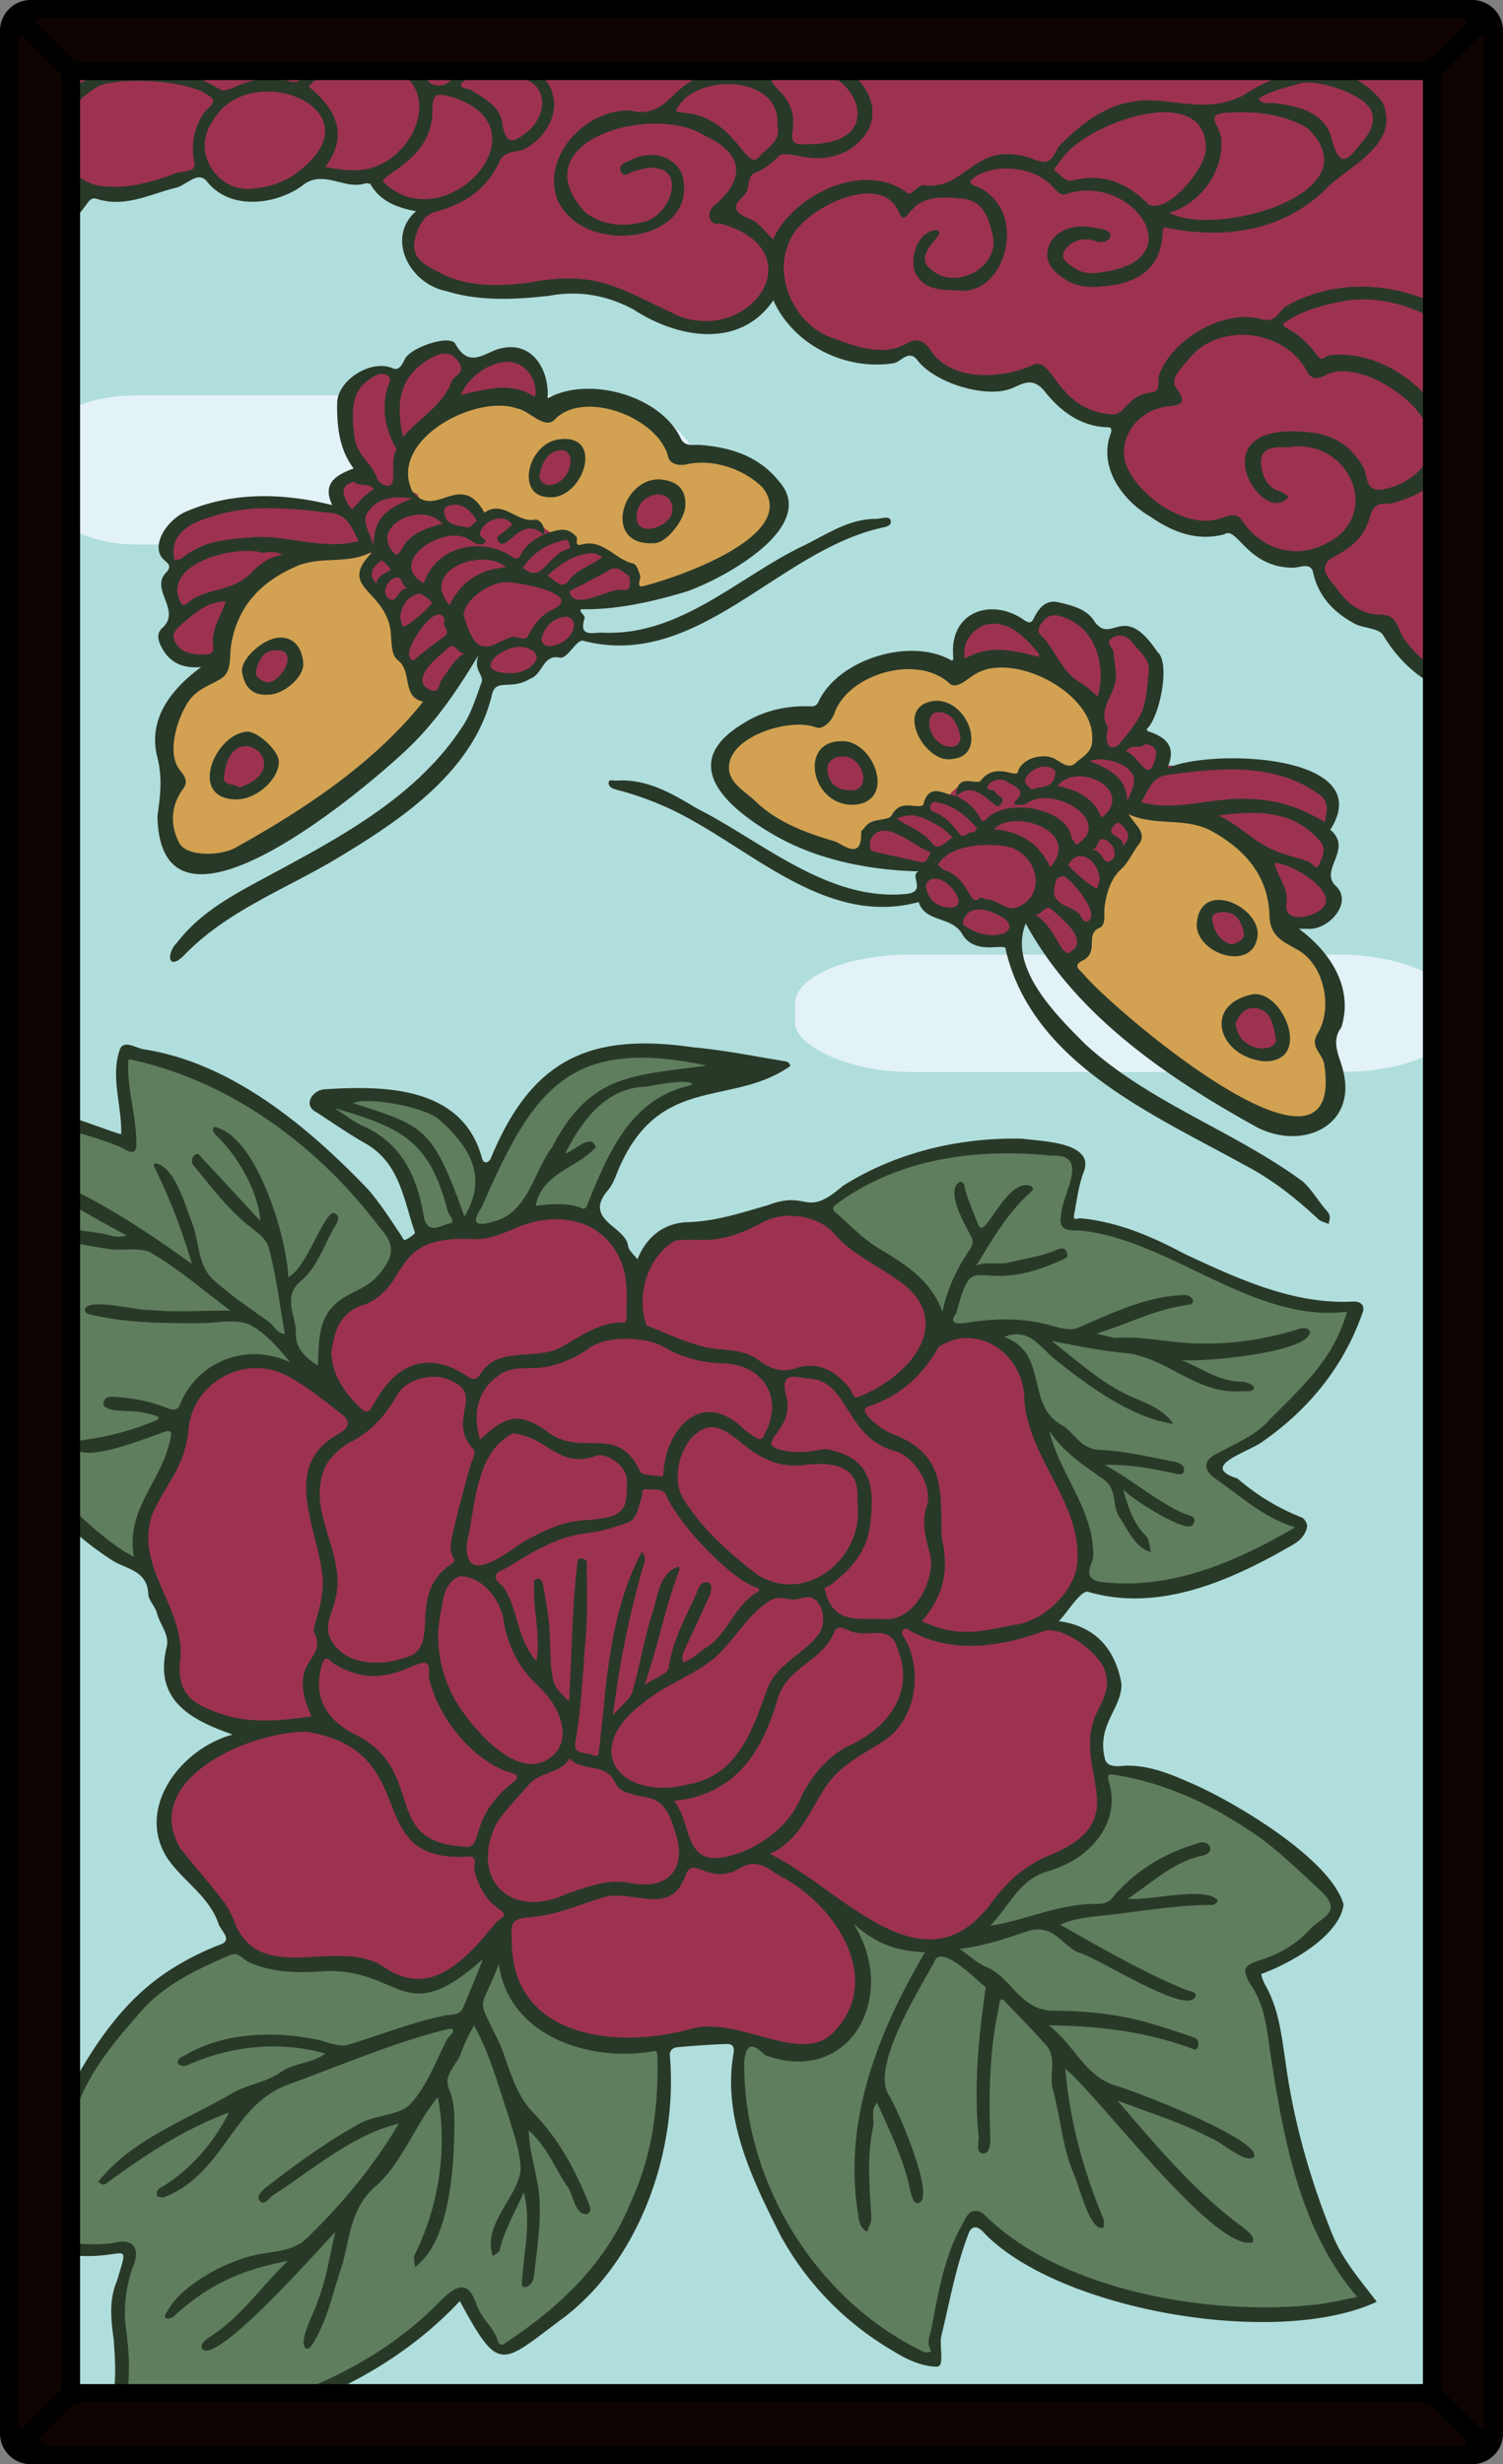 <svg xmlns="http://www.w3.org/2000/svg" viewBox="0 0 976 1600" version="1.1" id="svg4867"><rect x="0" y="0" width="976" height="1600" fill="#808080" stroke="none"/><defs id="defs4846"><clipPath id="clip-path"><path d="M960 22v1556a6 6 0 0 1-6 6H22a6 6 0 0 1-6-6V22a6 6 0 0 1 6-6h932a6 6 0 0 1 6 6z" id="path4843" style="fill:none"/></clipPath><style id="style4841">.cls-7{fill:#592116}</style></defs><g id="Paper_Backing" data-name="Paper Backing"><path d="M960 22v1556a6 6 0 0 1-6 6H22a6 6 0 0 1-6-6V22a6 6 0 0 1 6-6h932a6 6 0 0 1 6 6z" id="path4848" style="fill:#b0dedc;fill-opacity:1"/></g><rect style="fill:#e3f2f7;fill-opacity:1;stroke:#fef8c8;stroke-width:0;stroke-linejoin:round;paint-order:markers fill stroke" id="rect6059" width="429.237" height="76.189" x="516.334" y="619.842" rx="75" ry="31.745"/><rect style="fill:#e3f2f7;fill-opacity:1;stroke:#fef8c8;stroke-width:0;stroke-linejoin:round;paint-order:markers fill stroke" id="rect6059-5" width="440.348" height="96.824" x="13.496" y="256.728" rx="75" ry="75"/><g id="Wikipedia_Cropped" data-name="Wikipedia Cropped"><g clip-path="url(#clip-path)" id="g4859" style="clip-path:url(#clip-path)"><path d="M74.18 1581.33c-10.49-5.07 9.62-26.87 5.41-35.7-8.53-127.13 38-62.3-78.55-96.06-5.7-2.39-1.17-8.5 2.17-11.24 55-60.17 52.45-146 148.94-173.47 19.42 10.84 40.46 13.65 64.33 10.78 20.82-2.06 36.28 14.19 54.07 14.74 20.62 3 33.73-27.76 52.38-19 20.15 42.11 38.27 60.06 92.78 58 7.47.44 13.94-6.53 15.23 6.31 3.66 82.92-37.12 150.62-102.09 190.05-14.5 4-18-32.26-30.25-35.48-62.47 59-141.97 88.1-224.42 91.07zm527.92-49.94C527 1499.73 480.24 1422 479.27 1338.73c2-29.37 26.12.55 40.7-4.28 42.27-1.8 51.81-52 30.74-83.41-.29-17.09 25.42 13.52 35.15 10.91 34 5.81 18.14 5.61 49.06-2.53a6.1 6.1 0 0 0 4.3-8.19c.77-6.2 8-9.89 11-15.81 17.15-30.57 79.39-30.64 66.32-76.51-3.53-7.68 3.3-13.57 10.54-9.44 55.56 10.38 112.37 42.48 141 89.28-8.83 18-30.08 30.67-49.47 38.7-10.12 6.75 12.81 35.18 9.51 49.42 7.55 50.87 17.51 112.1 50.57 154.81 24.27 23.29-44.36 18.51-57.48 20.81-57.26-2.37-125.62-11.84-173.16-51.7-28.31-32.8-33.65 44.35-39.35 62-4.29 6.86 4.87 18.21-6.6 18.6zm124-499c-37.28 3-12.14-28.69-26.34-49.83-6.57-17.81-18.4-34.62-22.55-52.68-.68-15.23-9.59-52.42-26.31-58-6.22-22.39-24.17-.17-35.75-12.88-17.78-30.32-49.47-44.9-75.08-68.77-4.92-3.58-3.11-9.83 1.37-12.11 44.13-31.25 90.45-36.26 141.65-31.73 38.91-2-3.86 40.92 16.48 48.57 53.84 5.24 97.17 43.68 150.15 53 74.78-13-25.15 86-49.71 95.2-41.33 15.06 53.61 40.21 43 51.94-40.38 23.73-73.62 36.64-116.87 37.26zm-639.46-17.6C-57 918.23 73.41 933 36.43 877 16.48 860 12.26 833-4 818c.28-23.46-.13-72.22 0-95.14 1.08-7.32 7.81-1.81 12.41-1.57 23.52 1.82 48.79 16.36 73.36 17.51 9.23-14.67-13.54-44.61 2.53-54.83 52.11 10.42 85.59 33.65 126.82 67 106.07 102.56-1.14 56.83-.59 135.19-1.94 10-9.75-.12-14.74-.73-11 7.15-19.93-4.79-33.45-2-23.32-.16-34 17.32-46.1 35-7.76 4.77.19 7.75-1.5 15.64-3.44 26.63-30.18 46-23.29 74.4.43 3.92-1.61 6.06-4.77 6.29zm195-213.53c-5.7 0-9.24-3.86-10.52-11.48-3.86-48.45-37.79-46.37-57.48-71.94 31.17-17.08 86.63.46 96.7 36.09 27.95 19.55 17.34-99.72 149.7-65.89 8.25 4.79-1.73 7.66-5.36 10.43-2 3.93 0 9.07-6 10.32-36.91 7.73-51.5 44.87-64.22 76.32-6.14 9.42-42.46-8.5-51.85 7.08-9.17 6.75-22.11 8.17-31.28 1.73-6.33 2.22-11.89 7.22-19.68 7.31z" id="path4851" style="fill:#5f7e5e;fill-opacity:1"/><path d="M841.52 728.34c-58.31-11.14-98.62-54.65-142.38-94.7-5.5-4-4.06-11.3 1.88-13.53 8.38-4.43-.11-15.36 9.24-20.28 4.41-38.94 35.19-51.41 23.19-63.57-15.21-19.78 15.9-5.27 25.85-6.67 35.91-.94 70.13 32.3 69.06 65.23 3.28 20.42 32.67 19.72 34.71 44.63 5.64 15.34-3.66 27.4-4.52 39.76 11.7 16.58 10.18 50.01-17.03 49.13zm-25.8-78.91c-31.3 3.29-16.45 36.78 6.61 35.69 21.46-.36 8.89-33.22-6.61-35.69zM792 587.91c-19.36.85-7.72 32.2 9.51 29.22 21.49-.81 6.42-30.05-9.51-29.22zM134.81 558.4c-37.22.2-23.78-34.69-20.15-54.6-16.44-24.9 3.33-58.48 27-66.73 10.18-60.22 35-74.58 95.53-81.4 21-7.25-2.4 16.29.06 18.23 9.25 12.85 23.5 30.33 22.14 49.57 10.8 7.15 5.29 24.09 16.28 28.27 10.15 22.13-115.08 108.95-140.86 106.66zm25.65-79.31c-17.3.72-30.39 37.13-8 36 22.62.7 34.28-30.04 8-36zM182.19 418c-14.93-1.6-31.33 28.28-9.8 29.17 17.2 2.98 29.05-28.29 9.8-29.17zM554 555.2c-49.34-9.83-141.18-71.56-35.58-89 7.41-.16 17 5.63 19.74-4.86 14.74-32.57 56.63-38.35 82.55-21.17 9.82-3.9 18.25-12.37 29.51-11.2 35.77-2.19 93.36 51.85 44.19 72.18-34.93-16.59-21.43 6.31-37.85 4.67-11.16-5.95-16 8.11-25.67 5.4-7.07-.71-4.11 9.37-10 9.66-21.12-8-11.2 3.93-24.63 6.53-13.67-3.18-14.47 9.61-29.12 10.11-7.07 4.87-2.56 18.48-13.14 17.68zm-7.44-69.93c-36.44 1.78 9.53 57.37 19.48 22.62.01-11.41-9.64-22.62-19.46-22.62zm62-26.32c-22.68 1.34-4.72 31.22 8.22 29.93 19.51-.96 7.95-29.04-8.24-29.88zm-192.12-74.2c-7.27-.06-4.36-7.59-5.38-12.06-10.38-10.75-25.67-15.37-39.16-16.55-2.21-10.81-10.55-8-18.63-5.14-5.75-.24-3-9.67-9.56-9.41-7.57-.23-15-7.15-21.49-7.36-17.39 8.59-13.06-19.4-36.65-5.81-46.18 4.94-17.21-57.66 7.3-60.59 20-12.21 42.9-9.9 62.06 1.8 25.26-19.94 72.09-5 82.18 24.26 118.01 10.89 57.99 74.98-20.69 90.86zm10.67-69.52c-10-.15-19.95 12.83-19 22.43 8.28 34.16 57.15-20 18.98-22.43zm-60.72-26.29c-9.2.26-14.84 5.68-18.89 16.45-2.15 36.41 51.5-10.55 18.87-16.45z" id="path4853" style="fill:#d2a252;fill-opacity:1"/><path d="M525.25 1331.49c-23.37-.1-40-11.08-62.08-11.3-39.47 5.65-92.57 16.74-121.21-17.83-8.64-9.91-12.73-24.17-13.06-40.24-8.66-19.44-34.27 33.89-56.67 26.69-58.47-27.32-106.76 1.43-122.38-36.21-6.87-19.41-23.64-33.45-35.67-49.7-26.76-38.31 22.9-59.29 42.63-78.39-6.78-10.48-33.52-10.74-38-21.39-11.61-15.92-.64-44.67-14.45-62.86-7.93-17.62-16.3-37-9.08-58.66 8.48-19 23.06-34.74 23.48-56.77 6.55-41.46 57.7-52.23 86.51-24.36 21.41 7.81-11.42-48.58 31.7-57.72 5.61-1.5 11.2-6.55 14.24-12.86 10.16-22.83 32.5-31.83 57.81-29.29 17.74-.79 33.64-14.18 52-13 40.25-4.89 45.47 48.45 58 33.27 15.15-33 47.34-10.85 74.34-30.78 37.31-19.25 61.27 22.92 91.19 37.23 18.08 11.35 18.29 25.15 23.28 39.32 29.92-4.82 59.42 3.93 61.38 41.1 3.11 46.45 63.84 95.24 17.56 137.74-9.69 11.13 33.31 20.69 34.46 37.58 5 14.71-2.6 23.35-7.05 34.37-6.54 34.78 17.78 76.47-29.11 89.93-31.18 8.73-48.29 59-83 55.65-20.64 2.93-34.62-16.84-49.62-14.33a6 6 0 0 0-1.32 7.23c16.87 29.94 6.87 69.76-25.88 75.58zm294.52-646.76c-21.69 1.34-30.26-33-5.09-34.17 18.17-.23 25.87 35.56 5.09 34.17zM693 622.83c-11.14-3.53-25-44.56-33.76-19.43 1 7.88-23.54 10.23-31.47 3.14-7.55-1.56-4.5-11.57-11.29-13.25C589 590.78 605 570.1 594.25 563c-26.59-4.8-52.7-10.44-15.78-32.47 4.31-9.08 18-.6 22.19-8.67 3.81-10.91 12 .31 17-7.11 4.5-5 10.4-6.36 16.27-5.2 7.85-4.3 14.7-10.7 24.57-5 8.38-4.47 19.94-18.3 30-6.47 14.24 10.66 13-8.77 21.57-8.76 10.64-4.45 1.55-19.29 3.29-27.86-3.26-13.08-23.65-17.14-28.52-29.84-3.11-5.25-8-.55-12.16-1.59-15.81-4.51-30.54-6.5-45.59 1.2-14.5-7.19 4.35-32.85 18.19-30.37 38.91 12 10.78 7.08 39.46-5.45 20 0 22.18 25.29 42.23 13.11 27.06 6.23 27.18 41.44 14.59 61.66-3.83 14.69 14.29 2.46 14.37 26.61 33.62 3.42 93.57-12.68 109.73 28-1.64 7.4-.06 9.06-2.93 12.09-5.88 7 5.26 16.67-1.93 24.64-8.87 9.46 4.66 14 4.47 23.14-1.53 15.76-37.82 23.79-33.72.1-4.74-33.85-20.79-36.68-44.43-54.65-9.25-11-35.63 2-50.37-6.18-16.36 4.36 10.72 20.62-6.09 29-3.39 6.37-12.31 10.77-12.68 16.42.29 3.64-.94 8.86-4 10.91-7.77 4.25 3.69 19.82-5.2 21.15-11.6 3.48 1 18.83-15.78 21.42zm106.55-5.65c-14-.55-25.13-29.92-5.09-28.9 19.1.16 23.72 28.15 5.08 28.9zm-247.6-100c-19.06 2.36-27.16-29.61-5.1-29.94 16.99-2.33 26.63 30.57 5.09 29.9zm-396.54-1.8c-22.77-1.33-14.28-33.56 4-34.81 23.59 1.2 19.15 31.84-4.01 34.77zm462.38-26.4c-18.32-.17-26.8-29-7.88-30.5 13.09-2.24 27.57 28.39 7.87 30.46zm-336.13-36.41c-16.58-2.78-6.07-15.25-19.38-24.69-.86-15.12 4.82-8.49-5.57-23.32-1.66-3.94.86-9.75-4.49-11.55-5.56-3.09-7.11-10.07-12.44-13.79-8.35-6.94 10.71-23.43-6.19-24.05-13.8 7.52-37.83-6.85-46 5.46a4.05 4.05 0 0 1-3.45 3.56c-14.22 1.76-18 14.23-30.09 18.83-5.56 9.31-10.89 23.94-11.69 35.51 1 16.23-23.71 13.33-32 .53-7.69-8.62 10.09-15.72 4.56-24.3-9.53-9.38 2.51-20-3.8-27.86-2.95-2-1.87-9.91-2.34-12 14.22-37 71.63-28.68 104.75-26.08 14.36-5.35-5.43-10.92 20.14-23.68-7.89-21-17.61-52 7.87-64.62 6.46-4.43 11.56.66 17.39 2.46 9.24-3.93 17.65-17.91 30-17.32 7.87-3.31 13.41 16.46 22.17 11.41 16.35-17.95 54.72 7.37 35.71 24.26-16.29-11.15-34.91-.57-52.21-2.14-11 6.24-20.29 18.56-29.83 27.17-6.29 7.6-7.41 21.39-4.27 30.74 2.78 4.06 11.63.21 11.36 6.91 2.66 16.67 17.48-2.27 24.9-.18 10.82 1.34 15.53 15.31 28.18 8.74 6.81-1 9.15 6.35 14.85 7.08 8.83-3.28 14.41 5.35 21.7 8.05 10.94-5.16 8.9 5.58 17.54 8.07 12.31-3.47 18.24 9.77 28.73 12.8 21.64 22.93-22.85 17.06-32.1 27.95 5 32.32-18.75 17-26.62 38.1-5.39 5.72-13.74 6.35-19.44 6.43-19.35 3.49-11-22.64-25.71-13.61-10.53 4.19-12.18 23.11-22.23 25.13zm-107.48-5.38c-21.79-1.06-6.82-33.22 4.76-28.92 22.63-.34 8.06 28.6-4.76 28.92zm801.82-.8c-49.33-1.41-49.7-10.55-79-43.25-43.6-1.91-32-48.68-55.1-41.25-23.42 3.37-31.21-22.54-46.48-22.15-26.89 8.86-57.21-12.06-68.2-37.48-6.2-9.05 9.29-27.33-5.26-29.19-18.82-1.91-33.14-11.51-43.81-29.37-9.37-7.65-24 7-34.61 4-15.69-1.42-31.82-1.54-42-17-6.26-12.18-16.26 1.43-26.36.59-26.77-.89-55.13-10.68-66.24-37.58-1.46-4.7-8.36-5.52-10.82-1.21-24.34 36.25-70.94 12.76-100.86-3.33-39.08-15.18-120.48 24.27-132-33.45 14.23-30.73 1.91-17.43-18.07-33.62-3.61-8.12-9.45-9-17.85-7.48-14.33 1.46-25.32-10.64-36 2.08-50.41 29.69-45.08-14.17-78.16-.36-18.88 7.26-31.72 9.93-47.87 8.78-8.08-3.1-12.68 1.32-15.83 8.28-9.8 10.97-49.09 42.03-55.48 29.86C-.43 159.46-11-5.07 0-4 4.41.15 980.55-11.76 980 0c-4.29 111.47 7.82 340-4 446.39zm-556.74-99.18c-32.14-9.39 17.94-51.71 21.35-16.32-1.73 14.17-13.97 16.23-21.35 16.32zM356.4 319c-19.84-2-5.57-32.71 7.7-30.53 18.66 1.33 10.43 30.22-7.7 30.53z" id="path4855" style="fill:#9d3250;fill-opacity:1"/><path class="cls-7" d="M976.53 443.66c-.63-3.21-4.93-3-8-2.72-23.94 2.43-42.55-6.61-56.62-25.93-4.25-5.84-4.17-15.81-14.83-15.87-12.32-.06-21.75-6.68-28.22-16-4.11-5.94-15.29-14.31-2.84-21.52 34.24-17.52 15-36.17 36.8-34.6 79.49-19.84 18.33-103-39.27-96.35-2.58.12-4.78 4.41-7.6.76-5.88-7.61-12.38-14.51-21.22-18.81a3.94 3.94 0 0 1-1.46-2.29c-.07-.22 1.06-.83 1.65-1.25 9.51-6.74 20.35-9.7 31.58-12.37 40.25-9.77 74.68 13.69 104.76 37 2 2.35 6 .82 4.79-2.28-33.21-40.72-91.49-59.24-139.57-33.42-6 2.66-7.1 12.26-17.25 9.29-24.17-7.07-58.61 13-66.66 36.55-1.22 3.57 1.52 10-4.32 10.89-16.09 1.33-17.57 14.77-25.82 14.35-36-2.31-38.14-37.16-51.09-32.4-19.39 9.17-52.19 11.56-66.33-8.24-3.5-5.46-7.52-9.81-15.57-5.81-15.46 9.38-34.28 2.36-49.69-3.53-23.53-8.42-37.86-39.38-27.27-61.82 7.34-21.56 61.09-48.11 71.84-18.24 1.46 4 4.52 1.38 5.68-.22 8.93-12.22 21.4-11 34.21-9.92 14.61 1.2 17.69 12.87 20.29 23.31 5.58 21-23.83 36.63-39.18 23.26-15.48-10.32 12.79-25.18 2.31-26.06-11.85.79-17.77 19.1-12.75 28.81 6.95 11.54 18.74 9.59 28.91 10.54 30 1.95 44.52-53.18 10.19-67.79-5.34-1.51-4.22-3.87-.8-6.12 13.46-8.85 39.12-7.34 51.63 7.69 2.16 2.59 5 4.62 7.58 3.55 41.65-14.52 84 42.84 22.82 50.68-5.6 1-11.84 1-16.77-2.3-3.94-2.66-10.59-6.17-7.18-11.68 4-6.42 11.54-8.72 19.39-6.55 7.21 3.64 15.76-3.86 6.49-7.18-5.65-1-11.48-2.43-17.08-1.92-17.78 1-28.53 20.58-11.25 32.21 10.06 8.07 20.52 7.6 32.38 6 21.4-2.95 33.09-14 33.82-34.87.1-2.86 1.18-3.23 3.18-2.47 37.92 7.62 77.33 1.82 105.5-28 15.58-13.6 46-28.23 33.84-54C874 36.36 836 42.58 807.08 62.11 765.75 82 740.92 40.16 688 94.61c-3.23 3.4-3.75 13.83-15.48 9.27C633 88.82 628.4 123.32 601 120.34c-5.37-1.08-9 7.35-11.73 5-28.34-21.52-74.27 1.29-87.27 30.09-4.6-4.21-9.11-11-15.32-13.42-10.12-4-11.56-7.94-3.6-15.08 4.52-4.07 1.32-12.32 7.3-14.78A39.46 39.46 0 0 0 504.87 102c6.26-6.79 23.86 7.92 45.94-4.46 42-26.63-9.13-76.59-46.87-56.91-5.92 2-9.24 10.78-16.06 7.79-14.7-6.44-27.92-2.29-40.17 4.94S428.82 77 409.31 71.79c-28.3-1.33-58.08 29.55-47.28 58 16.75 37.58 92.85 27.92 81-16.46-5.03-12.09-20.11-16.28-33.55-9.33-3.17 1.64-8.38 2.56-6.27 7.42 1.81 4.16 5.46.83 8.33-.15 2.46-.84 5-1.34 7.56-2 29.47-3.84 16.31 33.08-3 35.12-12.29 3.23-26.23 1.43-36.13-6.61-42.85-46.5 44.52-71.1 77.75-49.66 25.09 11.56 26.82 28.1 5.79 45.62-5.09 4.51-3.13 13.12 4.2 11.37 61.41 17.05 21.2 77.11-25.9 60.5-38.84-17.6-53.23-30.77-98.6-22.05-20.21 2.41-39.95 3-58.24-6.83-7.7-4.15-17.93-8.37-15.73-20.33 1.44-7.85 5.75-16.78 12.81-18.67 19.24-5.14 34-14.46 42.36-33 3.38-7.46 11.84-5.27 17.56-8.61 28.67-18.2 21.81-52.62-12.97-56.86-8.48-2.33-31.39 5.07-35.82 11.92-4.09 6.31-13 4.92-15.17 1.32-15.36-25.58-56.22-20.94-75.01-9.38-5 3.1-6.32 12.25-14.65 9.7-12.51-3.83-24.21-1.54-35.79 3.61-2.83 1.27-7 3-9.12 1.81-8.92-4.88-17.54-9.78-27.87-11.62C64.12 29.35-7.18 77.73 48.1 124.14c4.14 2.82 2.29 4.47.18 6.77C35.65 144.62 21 155.34 3 160.83c-4.34.73-2.58 6.58 1.18 6.06 23-3.09 39.36-16.59 52.26-34.58 2.27-3.16 3.72-4 6.45-3.17 18.4 5.9 34.52-3.14 51.47-7.26 6.73-1.64 14.22-11.32 20.07-4 16.14 20.25 47.33 13.87 62.17 2.38 13.47-10.43 27.11 3.19 40.47-1.15 1-.33 2.29.12 3.43.3 6.33 11.48 17.86 15.56 29.67 17.72-19.67 17.17-4.52 47.14 19.64 51.85 21.2 6.75 45.07 5.62 67.26 3 19.52-3.57 37.47 0 54.12 8.86 28.16 18.48 68.93 26.36 91-5.85 13.11 29.28 47.37 46 78.5 40.74 4.44-.92 9.55-9.17 15.11-1.8 10.77 14.26 42.35 24.28 59.34 18.9 7.95-2.53 14.61-9.62 23.68 1.79 9.71 12.21 23 22.4 40.56 22.8 1.85 0 2.82 1 2 3.71-8.45 22 7.31 43.72 25.8 54.44 14.15 9.79 30 16.11 47.93 11.33 8.35-5.62 14.57 21.77 44.82 21.71 3.83.06 11.23-3.81 12.73 3 3.47 15.78 13.45 25.91 26.74 33.22 5.83 3.2 15.05 2.73 18.53 7.2 14.34 24.3 41.76 45.78 71.57 36.22 2.78-.84 7.55-.72 7.03-4.59zM843.51 54.3c11.2-3.49 41.39 6.52 46.55 16.91 3.91 7.87-.81 15.64-6 21.59-6.62 7.55-13.54 19.89-19.13-2.12-4.55-17.91-21.39-21.88-37.87-23.74-3.44-.39-7.44 1.24-9.81-2.9 8.17-5.19 17.39-6.98 26.26-9.74zM793 89.66c-1.66-9.45-10.82-15.56 4-16.46 18.1-1 36 .55 51.95 10 44.46 42.2-60 71.43-89.63 54.93 21.06-6.31 35.68-27.7 33.68-48.47zm-103.73 13.93C704 80.44 782.75 51.84 783 96.05c1.06 11.24-23.59 42.77-37.06 36.84-13.46-13.89-29.29-20.56-48.75-15.89-6.28 1.49-8.55-4.45-12.91-6.47a76.72 76.72 0 0 1 4.99-6.94zM505.18 49c42.91-21.85 81.45 45.57 18.82 44.57-13.17 1.72-8.9-6.77-8.93-12.94 1.1-22.29-22.98-26.4-9.89-31.63zm-63.32 24c-4.23-.44-2.67-1.76-1.34-3.89 13.19-21.65 66.67-20.2 64.27 12.26C507.65 91.7 498 95.7 493 101.88c-9.19 10.37-14.86-27.12-51.14-28.88zM299.67 54c10.44-10.14 28.9-8.14 41.28-2.76 15.63 6.38 13.37 24.23 1.75 34.09-10.25 8.54-14.32 8.32-16.64-5.85-1.71-10.48-11.35-15.55-19.92-20.85-2.28-1.41-8.32-1.16-6.47-4.63zm-173.4 51.79c1.3 6.38-8.14 5.06-12.44 6.75-14.69 5.72-29.83 9.9-46.15 8.46-17.07-1.47-27.55-15.29-30.62-30.92 0-11.2 18.69-32 29.93-35.23 16.17-4.58 59-2.81 70.66 9 2.93 3.31-3.82 7-6 10.58-5.97 9.98-7.77 19.57-5.38 31.32zm64.82 7.58c-8.66 6-18 8.27-27.43 9.21-22.81 2.15-39.32-24.08-25.9-43.3 23.56-43.57 112.52-7.66 53.33 34.05zm48.48-3.89c-9.68 2.16-18.8.74-28.35-1.17 15.32-19.8 7.43-37.45-10.79-52.13C214.09 41 236.9 41.29 255.58 44.89c31.57 13.93 13.88 57.32-16.01 64.55zm10.5 9.75c-8.73-4.74 31.08-13.17 30.7-47.52.15-10.12 1.8-11.84 11.88-8.93 64.9 19.34-2.65 93.22-42.58 56.41zm556.68 219c-4-6.35-10-2.8-15.43-1.29-21.93 6.61-52.9-15.5-60.26-35.77C726 284.47 738.29 267 757 264c7.11-1.11 15.56-.14 6.78-12.15-4.57-6.24 4.09-13.48 8.4-18.89 19.43-24.4 62.78-19.08 76.91 8.85 2.2 4.36 6.85 4.39 10.75 2.24 19.6-11.66 59.24 13.15 66.26 32.3 11 19.31-7.91 37.2-26.21 41-13.94 3.52-11.44-8.47-14.49-13.74-8.49-14.68-19.85-21.89-37-23.07-72.08-7-28.09 63.44-11.67 42-1.82-1.2-3.5-2.95-5.51-3.51-7.8-2.18-10.7-8.58-12-15.19-2.79-14.34 9.15-13.62 17-13.34 40.74-7.21 64.26 47.72 20.54 64.36-18.12 7.67-39.26.21-50.01-16.72zm58.32 1112.31c-14.36-35.59-25-73-30.19-111-2.64-17.57-4.37-35.55-13.68-51.44a25.9 25.9 0 0 1-2.25-6.4c18.16-6.43 50.68-24.37 53.54-45-8.09-29.67-71.83-67.44-100.08-79.39-12.81-5.65-25.94-11-40.84-10.9-4.24.2-12.91 2-14.18-4.88-5.26-21.94 11.4-32.56 10.84-48.36-4.06-22.51-16.89-37.41-40.76-40.56 4.87-4.3 13.15-18.82 18.6-19.19 46.7 13.91 93.87-7.45 133.71-30.56 4.27-2.51 8.33-6.45 9-11.86.23-1.78-1.73-5-3.44-5.69a144.15 144.15 0 0 1-41.75-25.33c-25.91-8.09 7.76-17.19 16.91-24.39 29.76-20.86 52.21-48.64 64.19-83 1.75-3.88.08-7.41-5.39-7.53-39.15 2.31-75.9-15-110.57-31.14-21.24-11.37-43-20.59-67.22-22.91-1.37-.13-4.81 1.94-4.07-2 1.72-9.17 2.86-18.63 6-27.3 8.69-20.24-27-20.58-39.25-22.32-40.5-1.15-82.63 8.81-117 30.71-25 21.47-21.55 2.15-48.55 12.43-17.05 4.84-33.69 10.49-51.94 11-15 .44-26.74 9-32.76 24.14-2.19-3-5.66-5.62-6.06-8.65-1.72-13.1-29.77-16.77-12.93-36.43 2.78-3.24 4.41-7.62 6-11.68 26.61-64.54 73.84-41.64 112.29-68.77a4.09 4.09 0 0 0-2.59-2.92c-20.17-3.28-40.29-7.37-60.6-9.23-67.66-9.73-105 8.11-131.48 72.43-1.44 2.54-4.23 3.55-5.53-.16-12.19-46.3-62-47.65-101.49-45-7.82-.25-15.61 10-6.12 14.87 10.49 6.79 20.74 14 31.62 20.14 22.75 12.81 25 36.87 32.4 58 .28.79-3.58 3.4-5.81 4.58-1.61.85-1.95-.9-2.83-2.2-6.81-10.21-13.46-20.65-21.39-29.94-38.84-40.71-88.68-82.52-145.82-91.36-5.15-.64-13.77-7-16 .74-5.82 17.82 1.66 36.17 1.09 54.36C69 734.35-2.66 703.92 0 722.82c25.58 6.93 52.64 11.65 77.65 21.67 2.69 1 10.89 7.87 10.9-1.16.27-18.45-6.4-36.73-5.19-55.33a5.43 5.43 0 0 1 1.57 0c64.78 13.9 121.63 56.1 161.16 108.39 11.52 12.74 9.27 20-.44 31.53-7 8.32-16.7 10.37-24.55 16.11-15 10.45-13.84 26.65-14.71 42.57-7.16-4.42-14.45-10.73-14.24-20.22.5-11.52-9.17-24.14 3-34.39 10.62-9 14.64-21.94 21-33.43 1.45-2.63 6-8.13 1.55-10.52-6.27-4.82-18.39 35.88-30.54 41.14-.85-25.89-20.71-92.35-48.1-97.49-1.67 1.64-.32 4 1.32 5.54 13.6 12.92 27.11 35.47 28.7 55.52-13.62-14.71-25.77-27.93-38.11-41-.93-1-2.24-4-4.64-1.69a4.88 4.88 0 0 0-.58 6.75c10.5 12.57 20.31 25.76 32.78 36.6 5.8 5 14.11 9.93 15.86 16.37 5 18.38 7.25 37.52 10.56 56.25-5.36-.14-6.78-5.21-10.27-7.69-12.22-8.68-24.71-17.18-35.84-27.15-10.33-9.27-9.43-23.92-13.71-36.11-4.52-11.05-11.1-37.09-23.94-39.69-2.25.62-.89 2.37-.32 3.64a388 388 0 0 1 23.73 61.62c-40-28.76-78-52.82-124.55-67.09-1.71-.43-3.88-1.7-4.69.54-1.1 6.22 22.2 13.7 27.56 16.82 20.61 8.41 39 20.83 59.26 31.16-6.16 2.35-10.95-.48-15.94-1.19q-24.27-3.46-48.51-7.1c-3-1-6.66-.85-6.69 3.4 0 2.21 2 3.37 4 3.75 18.44 3.5 36.87 7.08 55.41 10 9.38 1.45 20.77-1.55 28.13 2.78 17.28 10.16 32.68 23.52 51 37.21-19.53 0-36.25 1.23-52.68-.41-7.29.63-41.49-8.56-41.79.18a3 3 0 0 0 1.7 2.3c23.94 6.15 48.42 6.14 72.88 6.15 10.74 0 22.71-3 31.88.77 10.14 4.82 19.41 15.47 26.92 24.69-27.62-13.26-60.49-1.12-71.81 27.86-1.35 3.08-4.43 3.21-6.89 2.25a107 107 0 0 0-37.33-7.77c-3.28-.06-5.16 1.64-5.31 4.32 0 6.59 20.43 4 25.86 5.9 2.83.93 15.47 2.34 7.35 5.43a177.31 177.31 0 0 1-46 12.34c-2.78.37-6 1.5-5.9 3.73 2.54 13.26 49.09-5.83 57.86-8.84 4.24-1.45 5.41-.38 4.53 3.33-5.32 28.86-29.32 45.59-23.94 77.62-17.84-8.23-67.39-52.18-66.25-71.78 13.16-22.25 43-40.22 18.64-64.85-13.64-14.06-24.18-30.35-30.52-49.23-.84-3.27-3.89-9.5-8.78-7-3.81 5.43 3.63 15.29 5.59 20.91 34.27 69.78 53.3 32.33 18 82.57C19.73 927.82 12 932.8 12 940.93c8.68 30.94 34.77 55.3 61.11 72.37 9.08 5.6 22.51 6.42 23.17 21.69.19 4.21 4.56 8.08 5.65 12.45 1.83 7.34 8.08 13.54 6.38 21.66-8.56 34 14.1 47.14 42.8 57.15-36.45 9.85-66.89 53.46-37.75 86.34 10 11.71 23.48 21.24 28.56 36.63 1.34 4.08 9.13 10.26 1.8 13.1a180 180 0 0 0-35.21 18c-24.21 16.17-41.31 38.62-56 63.63C34 1374.45 26.9 1412.5 0 1437.14c-9.35 7.65-14.48 10.82 0 15.92 79.91 29.39 87.17-10.33 76 27.83-5.44 12.52-3.87 25.54-2.19 38 1.31 19.14 3.48 41.91-10.21 56.92-4.93 9.73 11.16 10 17.67 9.52 79.86-5.4 161.39-31.62 217.34-91.25 26.1 48.29 26.68 40.89 67.91 10.41 49.3-37.89 73.57-108.32 68.51-169.24-.51-4.08 2.07-5.72 4.91-6 10.5-1 21.05-1.68 31.6-2.09 3.71-.14 5.6 1.11 4.8 6.18-7.41 41.68 12.15 81.81 30.51 118.17a194.61 194.61 0 0 0 71.88 74.22c9.19 5.88 19.69 10.92 29.69 10.92 5.08 0 1.59-12.65 2.74-19.47 5.54-22.57 9.58-46.16 18.21-68 1.91-3.47 5-5 10.55 1.57 49.76 50 190.48 73.68 254.08 43.76-10.63-14.09-22.45-27.39-28.93-44.06zm-147.64-366c4.62 13-3.27 21.78-7 31.6-12.22 35.64 25.68 64.91-26.79 87.63-16.59 6.36-28.48 16.55-38.93 30.49-44.79 62.17-98.67-8.71-144.86-30.49 19.76-9.06 26-28.27 36.47-43.82 9.3-13.82 23.38-20.57 36.48-28.82 22.88-14.21 27.43-48.76 12.8-70.44 0-1.75 1.92-4.58 4.2-2.56 26.73 15.83 58.19 11.55 86.31 1.6 11.44-6.13 36.89 12.37 41.32 24.71zm-409.64-143c1.51 1.76-1.82 7.67-2.87 11.68-3.83 14.6-8.06 29.11-11.21 43.86-1 4.55-2.11 9.92.81 14.69.88 1.43.44 2.56-1.14 3.63-30.72 19.8-5 55.26-31 61.08-16.88 6-40.48 4.11-48.12-13.33-3.93-8.8 2.35-17.11 3.69-25.58 7.14-30-20.12-56.53-6.47-85.66 3.51-6.65 10.41-12.66 17.2-16.18 13.51-7 22.26-17.86 29.53-30.42 5.63-9.71 22.49-14 32.84-9.64 25.48 9.43-2.19 25.75 16.74 45.8zM419.93 967c4.77.21 10.77-.78 12.86 4.18 7.29 17.57 41.07 54 59 59.92 2.08.63 1.15 1.94.27 2.45-14.57 8.4-19.06 26-32.31 35.5-5.25 3-10.74 9.18-16.41 10.18 0-2-.49-4.19.26-5.85 5.67-12.63 11.68-25.1 17.34-37.74 1.25-2.78 1.71-7.56-1.33-8.14-5.4-1-6.58 5.56-8 8.57-6.95 15.06-15 29.69-17.38 46.76-.55 4-9.38 6.88-15.63 11.1 9-25.83 13-49.6 22.54-74.4.26-.65-.24-1.6-.38-2.41-13.1 4-13.71 20.69-17.47 31.29-5.25 16.39-7.84 33.62-12.72 50.16-1.41 4.79-6.79 8.42-12.48 15.07 4.3-34.84 10.06-62.17 19-94.58 1-3.87 3.48-7.66-.36-11.33-14.94 27.69-20.34 60.16-23.88 91.35-.92 13-2.66 25.87-4 38.81-.21 2-1.71 2.68-3.19 1.95-4.45-2.19-13.48-.45-12.14-8 4.1-22.84 4.91-46 6.9-68.93 1.38-15.8.5-31.79.7-47.7 0-2.59-1.79-3-3.54-3.3-2.05-.42-2.45.93-2.62 2.66-3.63 29.9-3.57 59.23-5.42 89.91-11.65-10.48-11.4-10.48-12.63-44.48-.37-10.15-2.45-20.26-4.1-30.33-.32-1.93-1.29-5.15-4.3-4.46-2.63.6-1.68 3.19-1.73 5.35-.31 16 4.22 31.79 1.56 47.9-12.8-13.7-11.64-34.31-21.9-48.71-10.81-7.91.41-10.28 3.72-12.35 16-10 32.37-20 51.49-22 9.05-1 17.27-3.84 25.49-6.63 7.14-2.42 7.13-10.87 9.76-16.93.77-1.79-1.19-5.01 3.03-4.84zm90.53-61c-4.6-17.21 8.89-11 14.06-11 27.7 1.14 23.56 39 57.84 47.52 12 4 23.74 23.55 19.46 35.48-3.59 10-.85 20.82 2 30.53 4.26 14.69-8.94 43.83-29 42.74-18.4-.7-33.43 3.62-39.15-18.72-.92-2.07 2.66-2.64 4.28-3.89 13.64-10.5 24-22.75 25.41-41.3 2.94-25.88-2.1-42.1-30-46.62-10 2.15-19.09 3-28.8.56-16.99-4.74 10.38-12.76 3.9-35.3zm9.39 45.5c18.1-2.36 39.22-2.05 36.83 23.11 5.48 37.1-34 68.33-65.51 47.35C473 1008 456 992.8 443.67 973c-9.24-14.78.29-43.55 17-46.22 16.63-1.78 27.14 26.76 59.18 24.7zM531 1061.84c-9.75 12.55-26.44 18.52-32.65 34.52-10.17 28-19.29 56.67-52.37 62.48-42.86 10.2-70.34-22.21-27.24-53.95 14.07-11.6 32-16.94 45.57-28.73 10.05-8.76 17.15-20.85 26.92-30 16.89-15.89 16.29-4.07 31.2-9 11.97-2.16 15.57 17.21 8.57 24.68zm-169.6 75.49c-21.25 24.81-54-14.13-65.25-32.45-10.56-18.83-14.42-39-9.41-60.45 1.42-8.38 2.42-17.07 11.83-21 13.77-.06 26.27 14.07 28.61 29.3a71.24 71.24 0 0 0 22.16 41.83c14.66 13.6 20.58 31.84 12.06 42.77zM378 987.2c-12.28.88-23.67 6.15-34.76 12-11.94 6.49-41.78 33.5-40.12 2.85 5.82-23.47 5-58.59 29.95-71.32 21.5 1.7 30.05 23.18 53.4 14.68 7.34-2.89 20.17 6.43 20.52 14.9.85 22.41-2.68 25-28.99 26.89zm-161.14 93.06c39.41 24.58 64.62-18.32 61.53 8.6 5.53 25.6 28.47 55.13 54.22 62.44 3 .67 4.58 2.86 1.14 5.54-31.69 24.54-17.92 44.79-33.38 42.1-54.3-3.67-21.92-50.47-71.83-73.8-17.93-10-25.16-24.69-19.5-44.2 2.18-7.7 5.96-1.86 7.77-.68zm105.81 103.33c6.1-9.23 13.78-16.64 20.77-24.87 7.4-8.73 20.61-6.85 26.41-17 7.58 9.19 23.29 2 29.62 15.86 3.23 7 13.3 7.87 21.37 9.65 12 2.65 14.87 13.59 18 23.54 6.64 20.41-2.86 37.13-29.84 31.77-15.14-2.67-27.8 2.66-41.19 7.2-36.27 16.99-63.38-9.84-45.19-46.15zm115.1-14.32c39.22-4 56.88-30.65 67.23-66.08 6-21.09 28.88-24.1 36.64-43.37 2.45-6.28 8.9-.78 12.93 0 11.91 3 23.37-5.08 28.2 10.44 12 29.87-7.21 52.65-33.78 64.31-13.8 8.21-23.34 20.33-29.79 34.44-8.41 18.35-27.73 32-47 36.41-28.65 6.58-22.39-21.18-34.48-36.15zM699 1018.75c-4 17.19-22.44 34-40.21 36.27-24 4.66-36.67 8.28-60.16-2.35 14.53-17 17.82-33.75 12.8-54.86-.43-30.84 2.18-54-32.3-66.9-4.13-1.29-24.35-14.84-15.07-17.7 20.31-6.81 34.91-19.93 45.37-38.58 25.23-16.55 55.24 4.43 55.72 33.53 2.23 39.84 40.17 69.73 33.85 110.59zM543.7 781.46c40.07-29.52 91.18-36.08 139.4-31.05 25.35-1.31 6.41 25.13 5.95 38.47-2.17 11.19 5.91 9.88 12.87 10.15 58.32 6.14 112.34 60.37 172.78 52.64-8.81 31.09-28.85 48.49-50.32 70.15-9 10.5-23.11 15.78-35.42 22.68-7.89 4.42-7.17 10.28.09 15.48 16.93 11.67 31.75 25.62 52 31.71-39.21 22.88-81.6 41.15-127.17 35.33-11.68-2.91-4.17-11.56-4-16.27.86-30.11-22-53.92-28.45-81.54C690.6 943 704 951.56 716.5 960.48c9.4 6.71 5.35 16.63 10.16 24.11 5.78 8.55 10 20 20.73 23.2-1-3.51-.87-8.09-3.11-10.34-8.08-8.12-11.55-18.2-15-30.48 4.41 5.62 43.21 30.51 45.55 22.56 3.15-5.2-3.43-5.64-5.68-6.64-18-8-32.76-21.31-51.86-31.75 16.13-.31 29.75 2.24 43.32 5.09 2.9.61 6.8 2.33 8-.47 1.61-3.85-2.75-6.08-5.62-6.62-16.18-3-32.39-7.09-48.71-7.7-13.1-.48-16.67-11.84-25.44-16.51-22.88-13.3-7.81-46.32-36.72-56.85 15.78-6.56 23.46 6.79 32.43 14.1 21.52 17.29 49.7 38.17 77.27 42.37-7.8-12-23.19-14.82-34.83-21.52-15.44-8.42-28.32-20-44-32.31 18.72 3.55 32.39 6.51 50.33 8.07 26.14 4.24 45.6 27.39 73.6 24.4 8.92 1.18 10.71-4 .36-6-14.88.2-26.67-8.61-40-14.13 12.58 1.48 82.84-4.55 83.41-18.31-1.45-3.82-6.13-2.16-8.84-1.35-23.46 7-46.94 10.29-71.79 8.51-14.71-1-29.38-4.19-44.3-3.3-3.72.22-7.55-1.41-13.69-2.68C734 859 751 849.74 773 847c4.11-2 .11-6.36-3.53-6.1-24.54.45-47.38 11.73-69.43 21.17-4.51 2.37-12.12.08-18-1.55-18.16-5.05-36.32-4.56-54.66-1.64-6.19.91-11.66.57-6.3-6.41 11.77-46 11.85-7.65 70.16-35.2 2.56-1.12 1.92-2.86 1.35-4.47-1-2.85-4-2.34-5.57-1.65-10.24 4.58-21.22 6-32 8.62-6.88 1.68-13.31-1-21 1.9 10.9-17.81 20.53-34.56 35.27-47.57 1.12-1 2.26-2.14.67-3.75-11.37-5.52-23 16.65-28.9 23.74-4.29 5.54-5.17 2.91-6.74-1.13-2.5-6.4-5.16-12.75-7.27-19.27-.84-2.59-.39-6.67-3.8-6.26-9.6 5.25 3.29 27.8 7 34.71 2.47 4.43 1.07 6.66-.69 9.32-8.06 12.13-14.43 25-17.54 40.26-7.7-20.88-24.47-31-41.75-41.38-10.2-6.11-18.51-15.36-27.74-23.11-3.01-2.71-.82-4.44 1.17-5.77zm-107 25.2c4.61-3.11 9.39-.51 14.06-1.84 16.11 1.66 30.47-3.55 44.48-11.17 14.36-7.81 36.1-4.61 46.81 7.71 11.25 13 26.73 19.62 40.14 29.25 40.17 26.73 8.66 63.36-24.54 76.3-4.18 1.7-3.88-3.09-5.47-5-9.12-11.24-20.37-18.46-35-13.6-10 3.31-17.12.38-24.68-5.28-10.33-7.74-23.17-5.68-34.77-8.44-13-3.09-25.42-9-37.94-14.07-6.63-18.88.13-42.93 16.9-53.86zm-5.51 68c11.34 6.66 23.76 9.92 37.08 10.55 28.37 0 42.06 24.41 26.65 48.64-1 1.88-5.71-.71-13.81-7.6-26.2-24.08-49.3 2.5-50.24 30.73.1.53-.79 1.79-1 1.74-4.92-.93-12.86-.54-14.19-3.3-14.81-32.09-38.28-8.15-60.67-26.24-16.76-11.33-25.23-11.7-43.28 5.69-4.82-17.26-2.16-32.07 13-42.44 9-6.18 20.23-2.93 30.34-5a71.25 71.25 0 0 0 27.33-11.93c11.6-8.64 37.11-7.69 48.78-.83zm16.5-169.76c-39.16 8.92-53.34 45.47-66.84 78.56-.3.66-1.6 1.54-2 1.36-10.26-4.22-20.9-3.06-31-1.91 4.38-21.73 27.27-24.44 39.11-38.15-3.43-9.37-13.54 2.5-19.87 4.13 10.7-21.46 26.78-42.95 52.59-43.27 5.92-1.21 25.62-5 30.08-2a7.93 7.93 0 0 1-2.07 1.28zm-134.81 78.79c33.19-76.28 56.55-110.71 146.2-91.81-48.31 6.52-75.95 5.46-100.41 52.8-12 15.83-15.57 42-37.2 48.16-12.09 3.76-16.15 2.16-8.59-9.15zm-27.56-56.62c19.33 17.22 31.92 36.9 16.29 62.83-20.78-57.6-25.24-58.57-72.32-73.61 8.36-4.29 46.24 2.05 56.03 10.78zm-50.38 3.63c-5-2.16-9.28-5.77-17.69-11.13 45.11 12.84 62 22.26 73.59 67.24.85 2.48 5.47 6.86 1.09 7.6-5.51.92-14.57 8.29-16.86-5.32-4.29-25.49-14.52-47.22-40.13-58.39zm3 115.91c28.69-12.76 15.08-44.74 68.69-42.09 13.72.94 24.85-6.68 37.17-10.35 19.14-5.71 44.57-2.91 57.32 20.27 7.65 13.91 5.59 28 5.7 42.24 0 .72-1 2.1-1.45 2.08-16.17-.67-28.23 9-41.34 16.14-16.16 8.59-40.65-1-51.74 16.77-2.67 4.19-4.67 4.73-8.75 2-28.53-19.09-48.46-4.77-60.63 17.7-2 2.78-3.64 7.75-8.23 3.41-10.38-9.84-18.66-21-19.54-36 1.93-14.78 5.66-27.58 22.86-32.17zm-93.37 266.49c-20.73-6.74-30.12-13.91-27.45-36.45 2.85-33.21-30.36-59.76-18.09-93.76 9.94-22.09 21.68-30.31 23.65-57.44 4.6-29.26 37.55-46.24 63.88-32.08 12.57 6.75 23.5 15.65 34.68 24.3 7.56 5.84 5.06 9.48-1.88 13.66-38.3 21.43-11.66 62.67-9.7 95 .11 9.91-2.64 20.07-5.62 29.65-1 3.19.51 5 1.15 6.33 5.17 17.3-19.08 15.61-3 52.14-19.19 2.67-38.56 4.85-57.62-1.35zm.54 121.45c-8.87-11.69-18.65-22.67-27.8-34.14-27.06-45.16 45.76-76.64 82.14-75.94 76.7 12.81 33.7 84.52 103.61 81.1 8.05-1.48 4.34 6.76 5 9.28 2.94 10.66 7.74 19.21 17 25.5 5.4 3.68-.7 5.52-2.24 7.2-18.4 21.88-41.27 50.94-72.67 30.23-28.87-20.9-78 11.41-96.59-26.63-2.22-5.78-4.75-11.72-8.45-16.6zm264.59 195c-16.23 40.71-47.42 69.41-83.23 92.86-.43.33-2.72-.66-2.89-1.35-2.29-9.48-10.82-15.16-14-24.46-5.47-15.94-12.6-13.7-23.69-2.51-54.55 56-135.35 78.84-211.7 83.19 11.84-19.28 10.47-44.1 7.55-66.06-1.68-12.51.06-25.46 3.9-37.75 5.72-11.9 2.53-21-12.28-17.06-24.08 3.17-48.2-3.69-71.11-10.71 15.71-14.64 28.52-30 35-50.9 3.3-8.87 9.21-16.78 12.34-25.69 8.28-23.54 23.74-42.39 39.76-60.5 15.36-19.17 38.36-30 60.79-39.43 4.84-1.81 7.93 3.38 11.93 5.09 16 6.84 32.06 6.89 49.16 5.53 50.31-1.21 50.59 38.31 102.42-7.84-4.75 11.66-8.69 21.88-13.08 31.91-2.12 4.85-7.73 3.95-11.54 4.74-21.57 4.46-41.91 12.68-62.86 19-5.66 1.71-13-1.5-19.43-3.11-28.61-6-61.56-5.07-87.09 10.26-7.92 3-3.41 8.89 3.16 5.65 27.87-12.22 59.39-15.3 88.37-7.06-8.27 6.52-20.48 6-28.69 12-10.05 7-22.19 8-32.48 14.25-29.41 17-65.15 30-86.39 57.21 1.72.44 2.82 2.67 5.27 1 24.75-18.36 50.84-35.45 79.74-46.18-9.83 19.75-25.35 37.79-44.93 49.22-2.5 1.35-1.4 3.36-2 5.07 1.63.28 3.64 1.32 4.85.73 39.92-15.77 43.62-60.39 81.69-73.59 33.68-12.18 66.92-26.72 101.7-35.36 9.34-2.13.64 5.79.57 5.93-7.36 14.4-13.1 30.44-23.67 42.11-7.34 8.11-22.34 7.11-33.13 13-21.62 11.86-41.34 26.34-60.74 41.35-2.85 2.2-6.73 6.06-4.46 8.73 3.15 3.71 6.1-1.62 8.58-3.4 26.25-16.63 51.31-39.3 81.86-46.56-16.66 28.19-37.17 52.56-60.11 74.77-7.59 7.35-19.2 8.11-29.26 9.81-19.84 3-51.83 19.61-61.07 37.54-3.5 4.3 0 5.74 4 3.29 22.37-20.59 43.66-30.45 74.41-36.29-18.21 17.82-31.16 37-50.82 49.48-1.52 1-7.16 4.87-4.48 8 10.16 9 75.24-64.9 86.12-76.26-4 16.62-5.91 31.26-11.54 45.08-1.77 7.07-12.5 24.93-7.9 30.42 2.13 1.17 3.61-1 4.85-3 9.28-15 12.73-32 18.17-48.42 5.89-17.76 5.15-37.29 21.19-52.55 18.5-15.43 26.38-40.47 41.8-59.07 6.56 33.45.28 71.91-15 102.26-1.09 2.1 0 5.35.12 8.07 23.18-16.77 25.45-66.47 25.62-93.29 0-7.68-.33-15-3.53-22.45-3.63-8.47 4.09-14.86 7.36-21.85a96.48 96.48 0 0 1 9-19.23c9.93 18 15.45 38.08 21.89 57.53 3.65 12.12 8.41 24.64 8.26 36.92-2.57 17.78-24.95 35.06-18 55.22 1.5-1.2 4-2.17 4.35-3.64 3.09-13.21 10.09-24.73 15.75-37.85 5.12 20.57-.36 39.6-1.2 59.46-.17 1.79 1 2.53 2.49 2.12 4-1.08 5.09-4.91 5.43-8 1.64-14.75 4-29.59 3.62-44.33.26-16.51-6.87-32.8-7.05-49.23 11 9.55 16.65 23.6 24.51 35.63 4.37 5.11 4.88 18.62 12.73 18.66 3.05-.58 3-3.56 2.17-5.62-8.57-22-19.8-42.95-36.16-59.83-12.49-12.88-15.58-29-21.71-44.2-16-34.2-13.79-19.36-1-52.88 6.06 47.14 59.52 64.11 100.43 56.71 2.28-.88 2.49 1.88 2.52 3.77.7 32.55-3.31 63.81-17.21 93.99zm38-111.95c-48.23 13.17-117.32 5.28-115.32-59.93-1.93-13.53 6.22-12 16-13.27 14.26-1.82 28.07-7.56 41.92-12.08 20.55-6.57 44.86 13.26 54.82-14.61 5.15-14.29 15.11 7.9 35.87-5 11.11-6.32 18.28 1.08 25.95 5.56 35.28 18.14 69.12 68.33 32.6 102.88-21.36 18.85-61.77-13.03-91.81-3.5zm407.19 178.72c-68.65 7.72-166.54-8.6-216.48-59.12-9.93-6.12-12 5.74-15.23 10.17-10.47 20.11-14.05 42.49-18.39 64.6-.93 4.72-3.22 8.85-.41 14 .85 1.56-3.27 1.73-5 .86-69.72-33.56-116.69-110.27-116.11-187.82 1.57-19.54 12.05-5 14.07-4.39 55.52 19.76 86.35-39.58 56.86-85.6 15.52 13.75 28.44 17.74 46.49 18.57-29.93 50.62-53.12 108.57-43.69 168.71.7 4.91 1 10.3 6.12 12.72 1-3 2.88-6.13 2.7-9.11-1.15-19.63-3-39.2 1.12-58.76 1.1-5.21-1.95-11.16 2.65-15.86 8.14 18.6 17.42 36.75 21.46 56.84.7 3.35 2.21 9.23 5.32 8.33 11.88-2.9-14-62.2-19.25-70.28-11.74-18.76 20.07-68.57 29.72-86.6 4.36-11.91 27.77 12.79 33.3 16.66-4.67 31.7-7.91 64.45-4.65 96.94.23 4.33-2.17 11.39 3.36 11.08 4.48-.25 4.37-8.22 4.13-13.09-1-27.78-.2-55.77 5.84-82.9.64-7.11 3.23-3.2 5.15-1.22 8.49 8.77 17 17.52 25.16 26.59 7.71 8.58 1.87 19.56 4.58 29.28 4.87 17.43 6 35.74 12.84 52.83 3.84 7.17 10.53 38.46 19.51 36.86 1.05-.65 1.1-4.39.34-6.22-12.82-30.74-22-64.43-24.61-97.13 22.21 18.13 96.61 118.6 121.45 112.74 2.69-3.23-4.1-8.3-7.27-10.66-30.27-22.53-54.28-51.14-80.44-81.55 21.71 8.42 41.77 14.31 60.24 24.24 6.75 2 23.62 17.85 28.63 12.3 4.36-11.23-79-43.36-90.92-46.43-19.2-6.49-26-26.31-42.49-38.88 34.12.57 64 4.11 94.92 15.83.29.15 1.75-1 2-1.76.72-2.41.19-5.16-2.13-6-10.45-3.61-21-7.16-31.6-10.11-19.58-5.41-39.94-7.39-59.95-7.44-21.69 0-27.21-21.39-43.3-28.18-6.33-2.67-11.66-7.75-17.78-12 15-1.67 29.53-6.48 43.36-11.21 17.28-5.92 22.95 8.85 33.7 13.57 12.94 3.24 70 41 76 28.83 1.36-3.42-3.57-3.48-5.89-4.44-28.18-11.71-54.55-26.91-81.85-42.42 10.87-4.85 22.22-5.22 33.13-6.51 22-2.59 43.83-6.33 66-6.34 1.1 0 3.23-2.06 3.1-2.89-7.35-9.69-45.36.56-58.39-1.08 17-11.35 30.42-24.51 49.46-28.25 8.57-2.87 2.35-11.23-4.72-7.49-21.79 6.4-40.49 18-55.07 35.48-3.51 4.21-8.73 3.48-11.94 3.62-23.29.25-44.94 10.83-66.94 14.09 11.92-12 18.48-29.59 36.29-34.94 16.23-4.87 29.75-13.26 37.9-28.24a39.15 39.15 0 0 0 3-29.45c-1.36-4.53-.42-5.68 1-5.68 32.3 4.71 61.09 17.5 88 35.17 17.71 11.08 32.5 26 48 40.18s.46 17.89-5.61 24.31c-27.62 30.38-54.11 14.72-38.34 38.8 7.88 12.34 9.28 26.59 11.23 40.36 8.47 55.56 19 116.76 56.75 160.52-8.59 1.73-17.43 3.9-26.4 5.02zM617.3 428.51c-25.94-14.44-70.88-1.08-84.91 25.29-1 1.87-1.56 5-5.83 4.81-15.78-.58-31.09 2.81-44.28 11.35-44.77 27.13-6.56 56.78 21.49 72.83 27.54 15.6 60.69 22.21 93 23-7 2.14 5.69 13.18-8.25 14.64-50.85 4.93-93.08-33.81-136.06-55.58-16.34-9.76-32.4-19.34-52.43-18-1.86.13-4.83-1.17-4.8 1.45 0 3.25 3.5 4 6.31 4.78a198.79 198.79 0 0 1 44 17.4c46.71 25 93.84 70.8 151 55.23 4.35 13.6 21.79 8.86 28.44 21.06 8.79 14.45 29 4.51 28.1 9.88C670.26 690 748 723.17 808 756.35c17.85 9.26 33.38 21.54 48 35.19 1.73 1.62 4.48 2.16 6.75 3.21.61-2.9 1.71-5.4-1-8.39-5.59-6.16-9.7-13.84-15.84-19.28-44.7-32.87-99.48-51-141-88.94-18.85-18.85-50.42-49.7-38.83-78.52 32.46 59.72 92 100.17 150.23 132.36 30.52 15.57 66.56-1.77 55.18-39.32-2.38-8.33-7-16.88-.45-25.58 7.92-25.43-6.7-48.5-27.55-64h6.56c13.35.48 29.1-17.74 16.92-28.25-10-10.59 11.79-23.51-3.11-36.07 31.66-49.61-78.7-52.88-106-39.91 6.44-13.76-.43-20.2-12.28-24a2.67 2.67 0 0 1-1-1.44c8.09-6.74 15.9-42.85 7-50.13-22.19-33.2-29.31-4.45-40.66-19.47-5-8.41-14.7-10.69-23.65-12.75-8.3-1.91-12.67 3.88-15.91 10.27-1.71 3.35-2.85 3.32-6 1.5-21.14-15.14-48.62-5.89-46.39 22.8-.09 1.04.62 4.3-1.67 2.88zm-19.38 131.25q-15.36-3.37-30.7-6.94c-3.17-.73-1.74-3.47-2.53-6.29 7.37-17.79 28 2.75 39.2 6.69.22.11.19 1.26-.1 1.67-1.49 2.11-1.99 5.72-5.87 4.87zm48.74-45.18c-1-2.5-7.58-.6-4.82-4.82s9.42-4.37 12.47-2 13.59 4.77 4.79 12.68c-.39.35-.13 1.43-.17 2.16 2.4-.24 5.43.31 7.52-.83 17.46-12.86 57.63 12 32.37 26.73-1.15-2-2.93-3.8-3.34-5.91-3.68-17.49-40.39-24.7-54.15-11.47-6.75 6.3-1-4.37-20.27-14.25 10.46-9.51 18.38 1.12 26.38 6.56a3.36 3.36 0 0 0 2.36-1.28c3.95-4.07-2.07-5-3.14-7.57zm18.88-7.71c2.16-7.56 14.46-12.64 19.74-6.25-.08 11.64-9.07 9.75-15 11.91-.84.32-5.18-4.37-4.74-5.66zm59.65 27.43a2.21 2.21 0 0 1 2 .38c5.09 4.26 8.22 8.89 1.72 14.74 2.26-7.03-14.43-6.42-3.72-15.12zM685 574.67c.7-2.79 1-5.65 6-5.67 5 2.43 23.6 24.15 15.73 29-3.37 2-4.25-2.9-5.92-4.66-5.6-5.86-19.19-5.17-15.81-18.67zM682 563c-7.44-15.74-19.89-23.24-36.48-24.55 11.9-13.77 57.53.93 36.48 24.55zm11.65-1.3c6.71-12.38 19.92-3.09 20.42 9.75-.81 1.59-1 6.32-2.8 5.14a83.6 83.6 0 0 1-17.58-14.9zm15.19-9.35c4.51-1.18 3.66-8.93 8.13-7.4 5.86 2 8.91 9.44 5.32 13.1-5.83 6-6.63-7.82-13.41-5.71zm7.79-22.42c-2.22 1.77-2.92-3.24-4.3-5.13-6.24-8.53-15-12.4-25.68-14.48 13.03-16.13 49.62 2.12 30.02 19.6zm-82.35 7.52c.25.26-1.55 3.15-1.73 3.08-3.42-1.32-6.7 4.55-9.34 1.06-4.86-6.46-10-12.15-17.88-14.82-2.74-1.38-.45-7.23 2.3-5.84 12.04 1.58 19.42 9.01 26.69 16.51zM609.07 536c3.62 1.94 6.54 4.92 9.49 7.74-3.69 1.94-8.66 9.06-12.78 4.44-5.58-7.94-14.85-10.89-23.44-16.57C593 526.4 601 531.6 609.07 536zm7.75 53.3c-9.13-.43-13.76-5.54-15.44-12.75a5.32 5.32 0 0 1 6.31-5.93c8.02-.56 23.03 18.72 9.13 18.63zm38.53 13.2c-2.09 6.3-16.45 5.61-24.13 1.42-2.17-1.47-7.75-2.7-5.28-7.3 3.86-8.42 13.62-6.76 20.67-3.22 4.27 1.79 9.74 4.91 8.74 9.05zm5-13.26c-6.88 2.58-12.41-5.1-19.4-5.27-1.23 0-2.45-.83-4-1.39-8.12 8.07-5.79-11.29-23.62-17.65-1.7-.75-4.36-3.32-4.14-3.74 7.69-12.27 28.58-13.69 41.8-12 21.09 1.57 31.23 31.12 9.32 40zm33.88 29.32c-4.52 3.28-10.36-19.25-22.87-25 4.83 2.41 7.15-7.89 12.25-2.48 6.39 5.84 24.75 20.16 10.58 27.43zm161.22 52.83c-5.27 8.34 3.81 13.13 4.48 19.87 14.23 93.64-138-36.14-157-59.5-2.77-2.91-6-4.86 0-8.07 11.36-5.56 1.09-17.12 11.17-21.29 4.42-1.92 2.46-9.42 3.3-14.48 1.43-8.64 3.73-17.27 10.91-23.88 4.68-4.31 7.13-10.67 11.2-15.83 5.74-7.28-2.69-12.74-6.58-19.5 17.65 8 37.26 1.72 53.85 10.9 21.87 12.1 36.94 29.21 37.6 55.36.33 13.19 9.36 16.64 18.59 21.92 16.92 9.65 22.91 37.9 12.44 54.45zm-64.36-141.9c25.08-3.11 48.17-3.89 66 16.55 5 5.69 1 11.42-.89 16.16-1.2 3-4.31-2.09-6.84-2.93-8.68-2.9-17.86-4.84-25.85-9.05-11.91-5.9-20.03-15.41-32.46-20.78zm67.6 60.33c-7 6.37-26.4 10.43-23.11-4.82.6-9.13-6.11-16.05-8-24.61 10-.54 42.5 18.66 31.07 29.38zM759.32 503c32.58-4.41 68.34-7.85 96.82 12.43 8.21 5.45 4.68 13.36 4.18 18.3-17-9.85-30.43-14.45-50.17-15-23.33-1.14-45.84 8.31-69 2.22 4.4-7.61 6.79-17.06 18.17-17.95zm-8.62-12.71c-4.51 21-9.78 1.54-19.44-2.49 3-5.12 9.25-1 12-4.6 5.58.12 8.01 3.23 7.44 7.07zm-26.42-47.51c1.22-6-.82-12.66-1.14-19-.17-3.25-5.84-6.22-1-9.54 5.11-3.53 10.55-.56 13.19 3 4.29 5.77 11.65 10.47 10.63 19.07-1.18 9.87-1.13 20.23-6.11 29.1-3.73 6.64-8.82 12.56-13.72 18.45-8.1 5.05-8.4-5.26-6.6-11.53-6.78-10.58 2.68-19.33 4.75-29.57zm7.08 55.59c9.91 7.39 2.54 14.86.68 22.54-.22-16.2-11.9-21.73-24.36-26.67 6.65-2.88 17.94-.18 23.68 4.11zm-54.07-94.89c4.56-6 10.47-3.94 15.55-1.81 19.66 8 25.25 32 20 50.53-3.33-2.71-6.72-6.36-10.86-8.66-12.77-7.09-16.37-21.65-26.11-31.18-3.14-3.05-.67-6.14 1.42-8.9zm-32.23 1.46c13.63.51 21.35 10.18 29.41 19.27.39.44.09 1.5.1 2.27-15.51-3.92-30.49-7.77-45.6-.14-1.07.3-2.4 2.43-2.73-.75-1.08-10.54 7.96-20.53 18.82-20.67zm-13.42 33.85c24.08-17.41 78.77 10.56 77.6 40.75.49 9-6.24 11.54-10.74 15.84-4.71 4.52-9.7-.75-13.67-2.75-7.8-3.95-21.14-.16-23.79 8.22-.53 5.29-14.15-6.63-24 5.79-2.42 3.91-16-6-16.11 10.26-7.83-.91-17.63-9.39-21.41 5.63-.15.57-2.29 1-3.48.89-6.44-.3-12.27-2.45-17.07 6-2.31 4-13.1 1.17-17.43 7.86-.69 1.07-2.39 2-2.36 3 .76 19.51-12.66 7.35-17.13 6-18.5-5.48-36.82-12-51.41-25.92-7.6-7.25-19.15-12.86-17-24.76 3-18.3 40.18-29.78 56.47-23.21 3.45 1.32 9.44-2.79 11.89-9.67 9.39-25.39 53.9-38.21 74.66-18.91 4.19 3.77 10.56-2.13 14.98-5.04zm182 206.8c-32.64 6.41-22.91 40.26 6.96 43.47 31.87 1.08 13.04-45.85-6.93-43.49zm4.32 35c-8.37-1.23-14.32-6.41-15.67-16.09 2-5.24 6.33-10.38 12.08-10 11.31.8 12.55 11.57 14.06 19.67 1.06 5.55-6.43 7.04-10.43 6.44zm-1.22-74.5c-.55-19-38.3-35-39.64-5.43.27 19.25 38.11 31.34 39.67 5.45zm-29.5-8.21c-.94-5.4 4.56-5.68 7.89-5.61 8.16.17 11.18 6.92 12.53 13.23.89 4.2-3.49 6.78-8.15 7.66-7.45-2.28-11.02-8.27-12.24-15.26zm-180.9-142.76c-26.46 3.7-5.47 41.4 12.15 37.66 23.17-2 10.37-39.78-12.15-37.66zm5.35 7.49C618.9 464 622 471 623.5 477.43c.69 2.84-.94 7.91-6.36 7.48-14.7-.78-19.14-25.15-5.45-22.3zm-66 18.68c-27.26.45-18.79 42.66 9.32 41.22 27.84-2.51 11.79-43.16-9.29-41.22zm4.78 31.79c-7.76-.43-12.34-5.47-13.13-12.38-.74-6.48 4.57-10 10.67-9.45 12.99.09 19.1 23.94 2.49 21.83zM424.59 352.7c8 .41 20.51-15.66 20.46-24.82.33-12.66-8.2-16-16.92-16.62-24.78-.49-36.69 43.38-3.54 41.44zm-11.2-16.87c-.1-16.42 23.05-20.43 23.24-5.4 1.03 11-23.13 19.86-23.24 5.4zM102.18 491.77c3.53 13.81 1.74 25.82.06 38.08 1.7 94.8 132.41-15.38 161.41-42.69 18.07-16.94 32.07-36.81 47.19-62-4 9.91 3.65 13 1.87 17.89-3.68 10-6.85 20.74-12.84 29.35-30.78 46.78-82.46 73-130.32 98.87C149 582.31 129.4 593.31 115 612c-7.13 6.91-6.21 19.48 5.09 7.71 28.85-29.71 68.61-43.51 103.26-65.1 39.87-24.2 83.92-54.78 95.87-102.5 2.36-12.73 11.81-3.26 25.2-11.47 8.17-2.92 8.19-16.22 19.36-13.55 5 .44 10.82-12.35 15-11 73.47 18.95 125-56.6 191.43-72.85 3.57-1.07 9-1.15 8.21-5.13-.7-3.53-6.24-1.22-9.58-1.21-18.65 0-33.06 10.93-49.07 18.37C478.21 375.84 441 413 391.62 410.78c-6.4-.29-16.1 3.42-12-9.36.61-1.91-4.8-5.25-1.9-5.83 23.17.36 46.18-4.95 68.13-11.5 23.82-8.33 85.61-41.73 60.42-71.06-13.07-16.69-31.44-22.57-51.74-24.15-4.49-.35-9.69 1.6-12.58-4.45-13.06-27.48-59.55-40.74-86.39-25.75 1.39-18.38-10-38.54-32.1-32-9.43 2.91-19.09 12.45-27.71-3.35-3.53-6.46-29.34 2.29-32.9 9.91-1.45 3.11-3.75 7.8-7.82 5.87-14.29-6.15-35.68 7.88-36.08 22.26-.25 15.35 1.23 30.25 10.7 42.81-11.47 4.25-20.65 9.62-13.88 23.78-31.68-7.88-65.1-9-95.93 4.63-12.79 6.31-22 22.65-13.64 30.66 3.07 2.92 5.85 4.18 1.27 8.94-9.91 10.88 10.86 24.59-2.42 35.87-3.17 3.26-2.7 7.07-.53 11.44 5.28 10.62 13.77 14.7 26.1 13.61C110 448.32 96 467.7 102.18 491.77zm185-51c-2.2 2.79-1.8 10.26-8.23 7.07-7.69-3.81-4.33-10.06-.9-14.65s8.35-8.1 12.51-12.18c5.18-5.09 6.91 4.67 11.44 3-7.25 3.89-10.3 10.99-14.85 16.71zm17.4-90.44c3.16 1.71 6.7 4.67 9.89 2.29 2.91-2.4-3.22-3.81-2.87-5.88.79-4.62 4.83-7.8 8.54-9.21 3.95-1.51 9.31-1.61 12.25 2.92.26.4-4.16 4.3-6.79 6s-3.44 3.15-1.62 5.56c5.2 6.49 14.55-18.17 29.13-4.86-18.23 8.54-13.13 17.61-19.33 15.09-20-14.07-50.2-8.41-58.55 16.41-25.05-13.89 14.1-38.87 29.32-28.37zM288.43 332c-.15-3.63 5.33-4.5 7.94-4.24 5.44.53 9.66 4.12 13.26 10.43-1.9 1.42-4.44 4.72-6.13 4.33-6.25-1.44-14.68-1.41-15.07-10.52zM367 357.08c-12.88 5.72-15.16 21.83-27.48 11.57 6.72-9.53 14.69-15.46 28.2-18.18.79-.25 1.8 1.93 2.34 3.95.65 2.5-1.86 1.86-3.06 2.66zm12.8 2.75c4.25-1.13 7.69-.92 11.24 2-7.47 5.56-16.69 7.91-22.09 15.6-4.23 5.75-9.53-1.5-13.49-3.8 7.39-6.2 14.54-12.17 24.32-13.8zm-51.28 8.52c-16.7 1.32-29.13 9-36.57 24.64-20.28-23.73 23.43-37.67 36.55-24.64zm-67.95-11.23c-.67 1.33-2.13 2.27-3.22 3.38-19.84-17.86 16.41-36.14 29.89-20.37-11.24 2.92-21.24 6.28-26.69 16.99zm-6.76 12.48c-3 2.94-8.3 3.34-9.48 9.09-5.78-5.43-1.82-11.64 3.63-14.75.6-.37 3.81 3.66 5.83 5.66zm3 5.51c4.54-1.44 4 6 8.39 7.26-6.73-2.16-7.37 11.63-13.5 5.49-3.41-3.38-.83-10.86 5.08-12.75zM271 385.62c3-1 10.17 5.24 9.32 6.23A72.69 72.69 0 0 1 263 406.56c-2.48 1.49-2.06-3.7-3.17-5.36.69-7.74 4.68-13.46 11.17-15.58zm13.34 13.45c3.08-.57 4.78 2.73 4.23 4-1.55 3.61 4.65 6.89-.12 10.31-6.31 4.53-12.57 9.17-18.46 14.21-3 2.55-3.44-.16-4.09-1.45-2.67-5.27 12.22-27.14 18.43-27.07zm30.85 20.69c-8.64.21-11.81-14-14.12-20.05.22-10.66 18.35-22.83 29.13-21.62 6.49.16 47.36 7.1 30.1 17-8.53 3.6-13.52 10.15-17.65 18.17-2 3.15-7-.44-9.94.36-5.71.96-11.57 6.52-17.53 6.14zm15.38 17.33c-24.88-.54-5.25-17.64 7.62-17.13 20.5 3.04 6.11 18.34-7.63 17.13zm42.07-30.41c-.9 10.7-20.38 18-21.1 8.19 2-7.42 6.8-13.15 15-14.37 4.1-.62 6.82 3.41 6.09 6.18zm36.11-26c-.92 4.05-4.71 1.64-7.17 2.32-8.6.53-29.17 13.51-31.86.92 8.59-4.52 17.45-8.75 25.85-13.74 5.65-3.36 8.67 1.29 12.29 3.31 1.31.67 1.38 5.07.88 7.15zM360 272.63c19-20.33 68.16-1.29 73.93 24.3 1.39 4.32 6.75 5.86 12.68 4.39 16.86-3.41 36.39 3.2 48.51 15.16 24.72 31.09-55 58.53-77.46 64.08-5 1.27-1.21-4.89-2-6.82-1.06-3.29-2.21-7.32-4.73-7.9-11.7-2.68-19.34-16.16-33.42-12.26-5 1.38-1.86-3.48-3.26-5.1-6.6-7.61-13.77-3.81-20.93-1.48 1-5.23-2.91-10.15-6.05-9.57-11.66 2.13-20.56-13.13-32.67-4.57-15.74-28.18-31.95 5.21-46.76-13.69-16.24-33.13 40.89-63.7 68.08-53.9 7.38 1.08 17.54 13.73 24.08 7.36zm-30.7-37.74c10.77.17 19 9.52 18.45 20.66-.13 2.53-1.39 1.73-2.28 1.15-15-9.25-31.17-3.31-46.24-.41 5.28-11.29 16.77-20.49 30.07-21.4zm-48.86-2.69c6.9-3.7 13.39-4.19 18 3.79 3.62 6.31-3.69 7.77-5.18 11.76-5.94 15.89-21.2 23.65-31.52 36-5.92-25.26-.09-41.48 18.7-51.55zm-13.22 91.32.67.08c-13.88 5.52-25.68 11-25.27 31.33-2.54-9.93-7.78-15.94-4.13-21.79 6.51-10.42 17.38-10.99 28.73-9.62zM243.49 244c6.29-3.17 12.78.16 8.16 7.39-4 14.21-1.5 27.65 6 40.54-5.07 6 .91 23.19-5.54 23.59-2.67 0-6.36-2.2-7.27-4.94-3.14-9.74-13.14-14.95-14.59-26.6-2.79-22.1-.68-32.24 13.24-39.98zm-13.38 68.8c3.39 3.73 9.3.09 12.6 4.81-5.46 3.32-9.45 8-13.64 12.73-1.18 1.32-5.1-5.89-5.82-9.88-.76-4.22 2.12-6.61 6.86-7.68zm-92 22.52c25.19-8.39 51-5.13 76.8-2.3 11.23 1.23 13.74 10.44 18 18.23-22.72 6.25-45-3.73-67.87-2.46-16.6 1.24-33 2-46.57 13.45-1.21 1-3.31 1-5 1.42-4.47-16.56 10.77-24.75 24.64-28.36zm45.5 24.92c-10.76 1.43-16.77 8.07-22.39 13.52-9.87 8.8-22.53 8.51-33.29 13.8-3.78 1-8.21 7.46-10.19 4.32-14.28-25.42 34.67-38.44 53.1-32.9 5.16-.71 6.6-1.38 12.77 1.24zM113.83 417c-3-5.12.94-9 4.35-11.86 8.31-6.89 16.34-14.68 28.39-14.6-2.83 9.35-9.6 17.67-8.17 28.48.26 2 .29 5.77-3.69 5.85-8 .19-16.2.21-20.88-7.87zm30 23.38c7-4.53 5-14.51 6.34-22.22 4.62-26 20.67-41.61 44.48-51.37 16.49-5.66 31.76-.24 47.68-8.85-22.44 22.59 3.37 23.59 10.36 46.91 2.47 8.06-.11 19.37 5.78 23.91 9.5 7.34 2.1 23.57 16.29 26.84-32.2 40.42-78 70.53-123.07 95.48-11.14 5-30.91 4.65-35.31-3.8-6.05-11.61-5.54-24.14 2.63-35.24 3.54-4.81.63-8.6-1.88-11.59-9.86-11.71-1.24-35.84 5.66-45.53 5.58-7.84 13.87-9.86 21.03-14.5zm211.68-117.61c23.36 2.94 38.49-43.37 5.59-37.17-18.81 4.47-25.62 35.91-5.59 37.17zm-5-15.26c1.49-6.39 4.57-13.38 11.63-14.89 13.5-3.28 9.83 21-5.1 22.31-5.46.41-7.22-4.59-6.55-7.42zM174 451.06c10.21 0 23.6-11.48 22.91-20.46-.65-8.48-4.78-16.06-13.93-16.63-11-.7-27.05 13.83-25.77 22.36 1.38 9.17 6.25 15.45 16.79 14.73zm-7.68-15.65c1.57-6.14 4.32-13.13 12.63-13.14 15.19-1.13 5.13 19.42-4.76 20.92-4.43-1.04-8.95-3.58-7.88-7.78zm-12.82 83.65c13 0 27.61-13 27.57-24.52 0-7-13.75-19.87-20.81-19.47-21.11 1.83-38.26 43.8-6.77 43.99zm-8-15.09c4.6-41.51 49.29-5.78 9.9 7.37-3.31-2.63-11.27-1.27-9.9-7.34z" id="path4857" style="fill:#293928;fill-opacity:1"/></g></g><g id="Red_Japanese_Frames" data-name="Red Japanese Frames"><path class="cls-7" d="M0 20v1560a20 20 0 0 0 20 20h936a20 20 0 0 0 20-20V20a20 20 0 0 0-20-20H20A20 20 0 0 0 0 20zm924 1528H52V52h872z" id="path4862" style="fill:#000;fill-opacity:1"/><path d="m952.1 15.41-23.41 23.42a4 4 0 0 1-2.83 1.17H50.14a4 4 0 0 1-2.83-1.17L23.9 15.41A2 2 0 0 1 25.31 12h925.38a2 2 0 0 1 1.41 3.41zM40 1549.86V50.14a4 4 0 0 0-1.17-2.83L15.41 23.9A2 2 0 0 0 12 25.31v1549.38a2 2 0 0 0 3.41 1.41l23.42-23.41a4 4 0 0 0 1.17-2.83zM936 50.14v1499.72a4 4 0 0 0 1.17 2.83l23.42 23.41a2 2 0 0 0 3.41-1.41V25.31a2 2 0 0 0-3.41-1.41l-23.42 23.41a4 4 0 0 0-1.17 2.83zM925.86 1560H50.14a4 4 0 0 0-2.83 1.17l-20 20a4 4 0 0 0 2.83 6.83h920.55a2 2 0 0 0 1.41-3.41l-23.41-23.42a4 4 0 0 0-2.83-1.17z" id="path4864" style="fill:#0d0402;fill-opacity:1"/></g></svg>